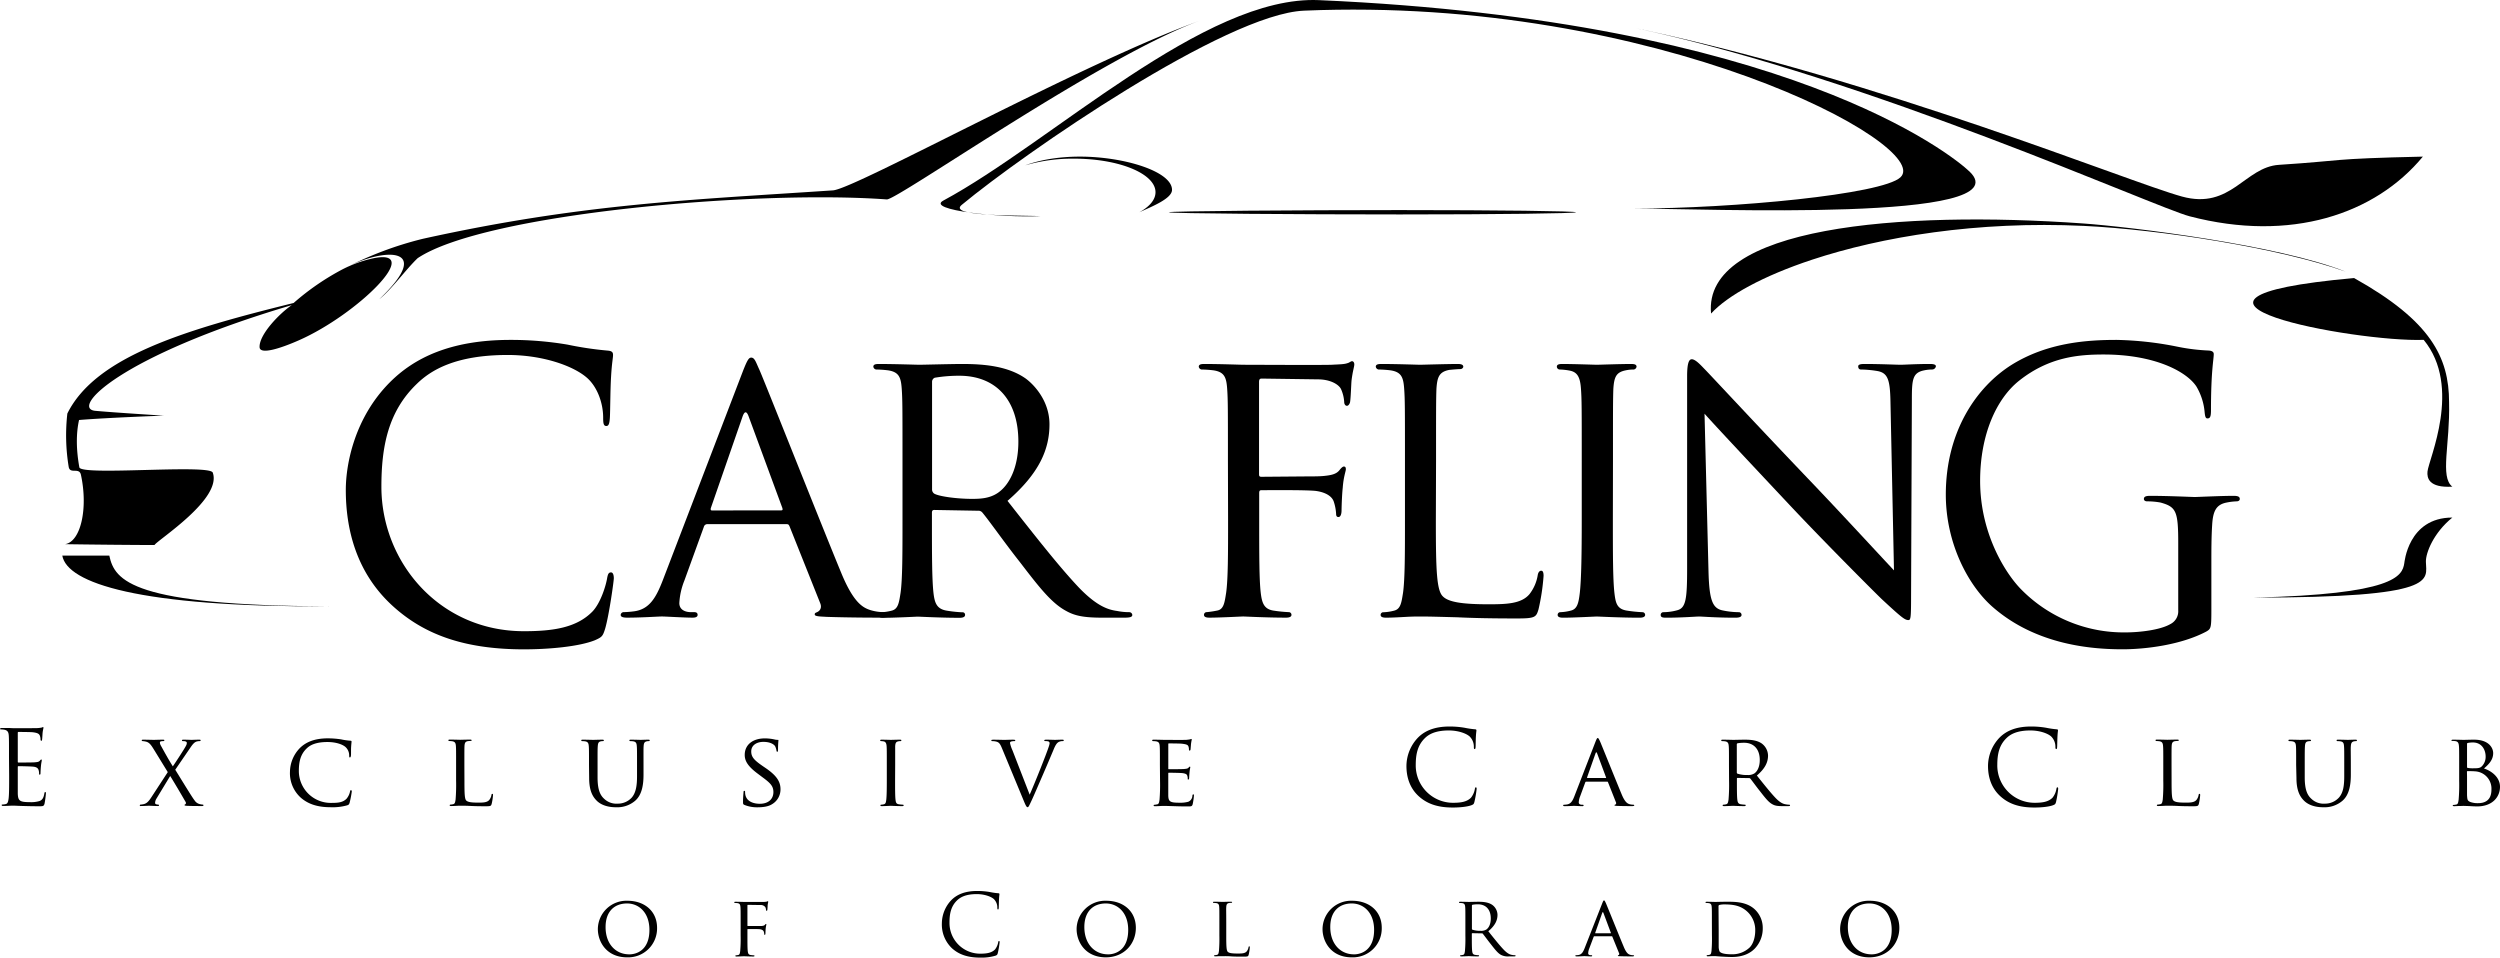 <svg xmlns="http://www.w3.org/2000/svg" viewBox="0 0 1147.4 439.5">
  <title>carfling-bk</title>
  <g id="Layer_2" data-name="Layer 2">
    <g id="Alt_white" data-name="Alt white">
      <g>
        <g>
          <path d="M180.62,278.46c-17.57-15.76-21.91-36.41-21.91-53.61,0-12.13,4.16-33.32,20.28-49.44C189.86,164.54,206.34,156,234.23,156a155.27,155.27,0,0,1,26.26,2.17A156.45,156.45,0,0,0,279,160.92c2,.18,2.36.9,2.36,2,0,1.45-.55,3.62-.91,10.14-.36,6-.36,15.94-.54,18.66s-.55,3.8-1.63,3.8c-1.27,0-1.45-1.27-1.45-3.8,0-7.07-2.9-14.49-7.61-18.48-6.34-5.43-20.28-10.32-36.22-10.32-24.09,0-35.32,7.06-41.65,13.22-13.23,12.68-16.3,28.8-16.3,47.27,0,34.59,26.62,66.29,65.38,66.29,13.58,0,24.26-1.63,31.51-9.06,3.8-4,6.16-11.95,6.7-15.21.36-2,.72-2.72,1.81-2.72.91,0,1.27,1.27,1.27,2.72,0,1.27-2.18,17-4,23.18-1.08,3.44-1.45,3.8-4.71,5.25-7.24,2.9-21,4.17-32.59,4.17C213.22,298,194.93,291.32,180.62,278.46Z"/>
          <g>
            <path d="M341.05,170.13c2-5.07,2.68-6,3.75-6,1.6,0,2.14,2.18,3.75,5.62,2.85,6.52,28,70.09,37.65,93.45,5.71,13.76,10,15.75,13.38,16.84a21.71,21.71,0,0,0,6.25.91c.89,0,2,.36,2,1.26s-1.78,1.27-3.57,1.27c-2.32,0-13.92,0-24.8-.36-3-.18-5.53-.18-5.53-1.09,0-.72.35-.72,1.07-1.08.89-.37,2.49-1.63,1.42-4.17l-14.09-35.31c-.36-.73-.54-.91-1.43-.91H324.63a1.65,1.65,0,0,0-1.6,1.27l-8.93,24.63a32.39,32.39,0,0,0-2.32,10.32c0,3.08,2.68,4.17,5.36,4.17h1.43c1.24,0,1.6.54,1.6,1.26,0,.91-.89,1.27-2.32,1.27-3.75,0-12.31-.54-14.1-.54-1.6,0-9.45.54-15.88.54-2,0-3-.36-3-1.27a1.38,1.38,0,0,1,1.43-1.26,43.73,43.73,0,0,0,4.64-.37c7.13-.9,10.17-6.33,13.2-14.12Zm17.49,64.11c.71,0,.71-.36.53-1.09L343.55,191c-.89-2.36-1.79-2.36-2.68,0l-14.63,42.19c-.18.73,0,1.09.53,1.09Z"/>
            <path d="M414.21,211.6c0-23.9,0-28.25-.35-33.14-.36-5.25-1.25-7.79-6.43-8.51a50,50,0,0,0-5.35-.36,1.53,1.53,0,0,1-1.25-1.27c0-.91.71-1.27,2.5-1.27,7.14,0,17.66.36,18.56.36,1.6,0,14.81-.36,19.63-.36,10,0,21.05.91,29.26,6.7,3.93,2.9,10.89,10.32,10.89,21,0,11.41-4.64,22.46-19.27,35.13,12.84,16.3,23.73,30.25,32.83,39.85,8.39,8.69,13.56,10.14,17.49,10.68a28.09,28.09,0,0,0,5.53.55,1.39,1.39,0,0,1,1.43,1.26c0,.91-.89,1.27-3.75,1.27h-9.81c-8.93,0-12.85-.9-16.78-3.08-6.78-3.62-12.49-11-21.41-22.64-6.61-8.33-13.56-18.29-17-22.45a2.37,2.37,0,0,0-2.14-.91l-20-.36c-.72,0-1.07.36-1.07,1.27V239c0,14.85,0,26.8.71,33.14.54,4.53,1.43,7.43,6.25,8.15a57.18,57.18,0,0,0,7,.73,1.11,1.11,0,0,1,1.24,1.26c0,.73-.71,1.27-2.49,1.27-8.57,0-18.56-.54-19.28-.54-.18,0-10.7.54-15.52.54-1.61,0-2.5-.36-2.5-1.27A1.22,1.22,0,0,1,404.4,281a22.32,22.32,0,0,0,4.82-.73c3-.72,3.39-3.62,4.1-8.15.89-6.34.89-18.47.89-33.32Zm13.57,13a2.25,2.25,0,0,0,1.07,2c2.32,1.27,10.35,2.36,17.31,2.36,3.74,0,8-.18,11.77-2.72,5.36-3.62,9.46-11.77,9.46-23.54,0-19.2-10.35-30.25-27.12-30.25a67.49,67.49,0,0,0-11.24.91,2,2,0,0,0-1.25,1.81Z"/>
            <path d="M563.57,211.6c0-23.9,0-28.25-.35-33.14-.36-5.25-1.25-7.79-6.43-8.51a50,50,0,0,0-5.35-.36,1.53,1.53,0,0,1-1.25-1.27c0-.91.71-1.27,2.5-1.27,7.14,0,16.95.36,17.84.36,3,0,37.12.18,40.69,0,3-.18,5.71-.18,7.14-.72.89-.18,1.61-.91,2.14-.91.71,0,1.07.73,1.07,1.45,0,1.09-.71,2.9-1.25,7.25-.18,1.44-.35,8.33-.71,10.14-.18.72-.72,1.63-1.43,1.63s-1.25-.73-1.25-1.81a16.87,16.87,0,0,0-1.43-5.8c-.89-2-4.64-4.53-10.7-4.53l-25.7-.36c-.89,0-1.25.36-1.25,1.63v42c0,.9,0,1.45,1.07,1.45l21.42-.18c2.67,0,5,0,7.13-.19,3.75-.36,5.89-.9,7.32-2.71.71-.91,1.43-1.63,2-1.63.72,0,.9.54.9,1.27,0,.9-1.08,3.44-1.43,8.51-.36,3.08-.54,9.23-.54,10.32,0,1.45-.35,3.08-1.43,3.08-.89,0-1.07-.72-1.07-1.45a21.53,21.53,0,0,0-1.07-5.61c-.71-2.18-3.21-4.17-8-4.89-3.92-.55-22.48-.37-25.16-.37-.89,0-1.07.37-1.07,1.45v12.32c0,15.21,0,27.35.71,33.32.54,4.53,1.43,7.43,5.71,8.15a63.62,63.62,0,0,0,7.14.73,1.21,1.21,0,0,1,1.25,1.26c0,.73-.71,1.27-2.5,1.27-8.74,0-18.91-.54-19.63-.54-.89,0-10.7.54-15.52.54-1.61,0-2.5-.36-2.5-1.27a1.22,1.22,0,0,1,1.25-1.26,44.54,44.54,0,0,0,4.82-.73c3-.54,3.39-3.62,4.1-8.15.89-6.34.89-18.47.89-33.32Z"/>
            <path d="M659,239.13c0,22.64.36,31.88,3.22,34.59,2.49,2.54,8.56,3.62,20.88,3.62,8.2,0,15.16-.18,18.91-4.7a19.12,19.12,0,0,0,3.75-8.7c.18-1.08.71-2,1.6-2,.72,0,1.08.72,1.08,2.35a98.79,98.79,0,0,1-2.33,15.4c-1.07,3.62-1.6,4.16-10,4.16-11.24,0-20-.18-27.3-.54-7.14-.18-12.49-.36-17.13-.36-.72,0-3.39,0-6.43.18-3.21.18-6.6.36-9.1.36-1.6,0-2.5-.36-2.5-1.27A1.22,1.22,0,0,1,635,281a22.32,22.32,0,0,0,4.82-.73c3-.72,3.39-3.62,4.11-8.15.89-6.34.89-18.47.89-33.32V211.6c0-23.9,0-28.25-.36-33.14-.36-5.25-1.25-7.79-6.42-8.51a50.2,50.2,0,0,0-5.36-.36,1.54,1.54,0,0,1-1.25-1.27c0-.91.72-1.27,2.5-1.27,7.14,0,17,.36,17.85.36.71,0,12.49-.36,17.31-.36,1.6,0,2.5.36,2.5,1.27,0,.54-.72,1.08-1.25,1.08-1.07,0-3.39.19-5.18.37-4.64.9-5.53,3.26-5.89,8.69-.18,4.89-.18,9.24-.18,33.14Z"/>
            <path d="M740.24,238.77c0,14.85,0,27,.71,33.32.54,4.53,1.07,7.43,5.71,8.15a63.62,63.62,0,0,0,7.14.73,1.22,1.22,0,0,1,1.25,1.26c0,.73-.72,1.27-2.5,1.27-8.74,0-18.92-.54-19.63-.54-.89,0-10.71.54-15.52.54-1.61,0-2.5-.36-2.5-1.27a1.21,1.21,0,0,1,1.25-1.26,22.23,22.23,0,0,0,4.81-.73c3-.72,3.57-3.62,4.11-8.15.71-6.34.89-18.47.89-33.32V211.6c0-23.9,0-28.25-.36-33.14-.35-5.25-1.6-7.61-5-8.33a27.91,27.91,0,0,0-4.82-.54,1.35,1.35,0,0,1-1.25-1.27c0-.91.71-1.27,2.5-1.27,5.17,0,15,.36,15.88.36.71,0,10.89-.36,15.7-.36,1.79,0,2.5.36,2.5,1.27a1.53,1.53,0,0,1-1.25,1.27A17.3,17.3,0,0,0,746,170c-4.29.9-5.18,3.08-5.54,8.51-.17,4.89-.17,9.24-.17,33.14Z"/>
            <path d="M784.14,262.49c.35,12.68,1.78,16.48,6.06,17.57a37.22,37.22,0,0,0,7.85.91,1.22,1.22,0,0,1,1.25,1.26c0,.91-1.07,1.27-2.85,1.27-8.92,0-15.17-.54-16.6-.54s-8,.54-15.17.54c-1.6,0-2.49-.18-2.49-1.27a1.22,1.22,0,0,1,1.25-1.26,24.62,24.62,0,0,0,6.42-.91c3.92-1.09,4.46-5.25,4.46-19.2v-88.2c0-6.15.89-7.78,2.14-7.78,1.79,0,4.46,3.08,6.07,4.71,2.5,2.53,25.34,27.16,49.61,52.52,15.52,16.3,32.3,34.59,37.12,39.66l-1.61-77.15c-.18-10-1.07-13.4-5.89-14.31a49.74,49.74,0,0,0-7.67-.72c-1.07,0-1.25-.91-1.25-1.45,0-.91,1.25-1.09,3-1.09,7.14,0,14.64.36,16.42.36s7-.36,13.38-.36c1.61,0,2.86.18,2.86,1.09a1.78,1.78,0,0,1-1.79,1.45A17.56,17.56,0,0,0,883,170c-5.18,1.08-5.53,4.16-5.53,13.4l-.36,90.19c0,10.14-.18,11-1.25,11-1.61,0-3.21-1.27-12-9.42-1.6-1.45-24.27-24.09-40.86-41.65-18.2-19.38-35.87-38.22-40.69-43.65Z"/>
          </g>
          <path d="M999.72,249.3c0-14.67-.91-16.66-8.15-18.66a34.11,34.11,0,0,0-6.16-.54c-.72,0-1.45-.36-1.45-1.09,0-1.08.91-1.44,2.9-1.44,8.15,0,19.56.54,20.46.54s12.32-.54,17.75-.54c2,0,2.9.36,2.9,1.44,0,.73-.72,1.09-1.45,1.09a27.15,27.15,0,0,0-4.53.54c-4.89.91-6.34,4-6.7,10.33-.36,5.79-.36,11.23-.36,18.83v20.29c0,8.15-.18,8.51-2.35,9.78C1001,296,984.69,298,974.18,298c-13.76,0-39.48-1.82-59.58-19.38-11.05-9.6-21.55-29-21.55-51.62,0-29,14.12-49.44,30.24-59.58C939.59,157.3,957.52,156,971.46,156a154.49,154.49,0,0,1,27.71,3.08,90.92,90.92,0,0,0,14.67,1.81c1.81.18,2.18.9,2.18,1.63,0,2.53-1.27,7.6-1.27,25.72,0,2.89-.36,3.8-1.63,3.8-.91,0-1.09-1.09-1.27-2.72a27.78,27.78,0,0,0-3.8-11.95c-4.53-6.88-19.2-14.67-42.56-14.67-11.41,0-25,1.09-38.76,12-10.5,8.33-17.93,24.81-17.93,46,0,25.54,12.86,44,19.2,50.17a66,66,0,0,0,47.45,19.38c6.52,0,15.94-1.09,20.65-3.81a6.57,6.57,0,0,0,3.62-6.33Z"/>
        </g>
        <g>
          <path d="M750,95.72c31.79,0,178.52,6.44,153.92-17C896.06,71.22,820.17,9.49,605.3.06c-52.43-2.3-122.57,65.17-172.36,92-8.1,4.36,26,8,44.83,7.11-17.21-.33-42.29-.25-36.39-5.13C470.26,70.12,562.61,6.4,598.51,4.89c161.78-6.83,289.3,62,273.71,76.5C863.79,89.26,795.27,95.69,750,95.72Z"/>
          <path d="M536.38,97.42c0,.58,61.37,1,106.06,1s80.91-.46,80.91-1-36.23-1-80.91-1S536.38,96.85,536.38,97.42Z"/>
          <path d="M956.1,102.56c-84.23-6-174.62,1.49-170.79,41.35,7.52-8.24,23.85-17.27,46.4-24.73,31.68-10.47,75.65-17.83,124.71-15.5,34.61,1.65,89.59,10.08,120.14,21C1046,112.46,977.46,104.08,956.1,102.56Z"/>
          <path d="M1112,71.88c-44.11,1-35.29,1.79-66,3.77-15.8,1-22,20.73-44.54,14.56-25.42-7-137.48-53.35-250.86-77.3,107.85,23,238.24,82.16,254.38,86.37C1051.31,111.38,1090.13,98.35,1112,71.88Z"/>
          <path d="M522.91,97.42c6-2.71,15-6.32,15-10.28,0-8.42-21.87-15.26-42.3-15.26-9.67,0-18.47,1.54-25.07,4A77.47,77.47,0,0,1,493,72.82c20.62,0,37.33,6.89,37.33,15.39C530.34,91.67,527.58,94.86,522.91,97.42Z"/>
          <path d="M134.76,139.06c-50,12.35-90.87,24.59-103.85,50.73a88.94,88.94,0,0,0,.61,24.42c.57,3.59,4.84.11,5.62,3.69,3.32,15.31,0,30.61-7.23,31.85,7.69.16,36.25.44,41,.38C72.52,247.67,102,229,97.65,216.91c-1.46-4-60.5,1.59-61.23-2.43-1.42-7.87-1.57-15.25-.14-21.72,13.79-1.11,38.87-2,38.87-2s-21.5-1.32-31.33-2.2c-11.68-1,10.49-24.93,90.12-48.53-5.74,3.86-15.23,13.73-14.79,19.47.44,3.3,9.47.45,18-3.31,27-11.88,58.21-42.84,33.75-37.55a58.35,58.35,0,0,0-13.76,5h0A115.75,115.75,0,0,0,134.76,139.06Z"/>
          <path d="M157.17,123.69l1.25-.68c-.43.23-.86.46-1.26.69Z"/>
          <path d="M50.17,255H28.59c2.21,12.58,34.91,23.7,122.57,23.3C60.85,277.91,52.62,266.65,50.17,255Z"/>
          <path d="M382.31,87.37c-65,4.38-114.7,6-188.21,22.22A161,161,0,0,0,158.42,123c17.58-9.37,41.44-10.26,15.65,14.34,5.71-4.55,12.07-13.55,17.62-18.85C222.29,98,347.31,87.12,407,91.53c4.77.35,99-66,144.13-82.21C497,28.74,392.5,86.68,382.31,87.37Z"/>
          <path d="M1080.43,127.61c-107.08,9.58.78,29.53,31.94,28.37,17.79,21.6,2.25,54.88,1.75,60.46-.26,2.84.49,7.55,11.41,6.92-5.79-4.46-1-19.42-1.5-38.75C1124,164,1115.67,147.3,1080.43,127.61Z"/>
          <path d="M1103.47,258.49c-.88,5.95-4.6,14.33-69.37,15.79,86,0,79.41-8.07,79.29-16.45-.11-4,3.44-13.23,12.14-20.29C1105.12,237.54,1103.53,258.49,1103.47,258.49Z"/>
        </g>
      </g>
      <g>
        <path d="M4.13,347.87c0-7.4,0-8.72-.1-10.24s-.47-2.37-2-2.71a9.28,9.28,0,0,0-1.61-.14c-.19,0-.38-.09-.38-.28s.24-.38.76-.38c1.09,0,2.37,0,3.41,0l2,.1c.33,0,9.77,0,10.86-.05a12.32,12.32,0,0,0,2-.24c.24,0,.43-.23.67-.23s.19.19.19.42-.24.91-.38,2.23c-.05.48-.14,2.57-.24,3.14-.05.23-.14.52-.33.52s-.38-.24-.38-.62a5.07,5.07,0,0,0-.29-1.71c-.33-.76-.8-1.33-3.36-1.61-.81-.1-6-.14-6.5-.14-.19,0-.29.14-.29.47v13.09c0,.34.05.48.29.48.61,0,6.45,0,7.54-.1s1.8-.19,2.23-.66.52-.62.71-.62.24.1.24.38-.24,1.09-.38,2.66c-.1.95-.19,2.7-.19,3s0,.9-.33.9-.34-.19-.34-.43a4.89,4.89,0,0,0-.19-1.57c-.18-.66-.61-1.47-2.46-1.66-1.28-.14-6-.23-6.79-.23a.3.3,0,0,0-.33.33v4.17c0,1.62,0,7.12,0,8.12.14,3.27.86,3.89,5.51,3.89a13.38,13.38,0,0,0,4.55-.53c1.23-.52,1.8-1.47,2.13-3.41.1-.52.19-.71.43-.71s.29.38.29.71a45.85,45.85,0,0,1-.62,4.6c-.33,1.23-.71,1.23-2.56,1.23-3.56,0-6.17-.09-8-.14s-3-.14-3.7-.14c-.1,0-.9,0-1.9.05s-2,.09-2.75.09c-.52,0-.76-.09-.76-.38s.1-.28.38-.28a7.57,7.57,0,0,0,1.42-.19c1-.19,1.19-1.24,1.38-2.61.24-2,.24-5.74.24-10.3Z"/>
        <path d="M77,354.37l-6.64-10.81c-1-1.57-1.76-2.71-3.18-3.13a8.71,8.71,0,0,0-1.76-.29.41.41,0,0,1-.38-.38c0-.19.19-.28.72-.28,1.18,0,4.55.09,4.88.09s2.66-.09,4.08-.09c.57,0,.71.09.71.28a.37.37,0,0,1-.38.38,4.63,4.63,0,0,0-1.14.1.57.57,0,0,0-.52.61,3.09,3.09,0,0,0,.43,1.33c1.76,3.18,3.32,6.07,5.5,9.54,1.24-1.76,5.65-8.54,6-9.4a2.57,2.57,0,0,0,.42-1.42c0-.28-.28-.52-.71-.66a5.14,5.14,0,0,0-1.14-.1.38.38,0,0,1-.38-.38c0-.19.19-.28.72-.28,1.56,0,3.32.09,3.7.09s2.08-.09,3.51-.09c.47,0,.66.09.66.28a.42.42,0,0,1-.43.38,5.73,5.73,0,0,0-1.42.19c-1.18.38-1.94,1.42-3.13,3.18l-6.69,9.77c.81,1.24,7.92,13,8.83,14a3.91,3.91,0,0,0,2.37,1.76,8.07,8.07,0,0,0,1.42.24.3.3,0,0,1,.33.33c0,.19-.19.33-.57.33-2.56,0-4.55,0-6.83-.09-1.09-.05-1.28-.15-1.28-.34a.37.37,0,0,1,.24-.33c.24-.05.61-.47.24-1.14-2.28-3.93-4.56-7.82-7.07-11.9l-6.41,10.57a3.94,3.94,0,0,0-.52,1.81c0,.38.29.57.67.66a4.31,4.31,0,0,0,.75.1.37.37,0,0,1,.38.38c0,.19-.23.28-.52.28-1,0-3.75-.14-4.13-.14s-2.42.14-3.79.14c-.33,0-.38-.14-.38-.28s.09-.38.33-.38a8.72,8.72,0,0,0,1.57-.24c1.23-.33,2.08-1.09,3.41-3.13Z"/>
        <path d="M138.15,366.19a15.13,15.13,0,0,1-5.07-12,15.9,15.9,0,0,1,4.69-11c2.52-2.42,6.31-4.32,12.72-4.32a41.18,41.18,0,0,1,6.07.47,29.32,29.32,0,0,0,4.27.62c.43,0,.52.19.52.43s-.09.8-.19,2.27,0,3.56-.09,4.13-.24.85-.48.85-.33-.28-.33-.85a5.22,5.22,0,0,0-1.76-4c-1.47-1.24-4.5-2.23-8.2-2.23-5.36,0-7.93,1.42-9.4,2.8-3.08,2.84-3.74,6.45-3.74,10.53a14.65,14.65,0,0,0,15,14.61c3.14,0,5.22-.24,6.88-1.9a7.63,7.63,0,0,0,1.62-3.37c.09-.42.14-.56.42-.56s.38.28.38.56a43.44,43.44,0,0,1-1,5.18c-.24.75-.34.9-1.05,1.18a24.47,24.47,0,0,1-7.54.9C145.65,370.5,141.43,369,138.15,366.19Z"/>
        <path d="M213.16,358.36c0,5.93.09,8.35.85,9.06s2.28.95,5.55.95c2.19,0,4-.05,5-1.24a4.91,4.91,0,0,0,1-2.27c0-.29.19-.52.43-.52s.28.19.28.61a24.72,24.72,0,0,1-.62,4c-.28.94-.42,1.09-2.65,1.09-3,0-5.32-.05-7.26-.15s-3.32-.09-4.56-.09c-.19,0-.9,0-1.7.05s-1.76.09-2.42.09c-.43,0-.67-.09-.67-.33a.32.32,0,0,1,.33-.33,6.38,6.38,0,0,0,1.29-.19c.8-.19.9-.95,1.09-2.14a84.92,84.92,0,0,0,.23-8.73v-7.11c0-6.26,0-7.4-.09-8.68s-.33-2-1.71-2.23a12.65,12.65,0,0,0-1.42-.1.4.4,0,0,1-.33-.33c0-.24.19-.33.66-.33,1.9,0,4.51.09,4.74.09s3.32-.09,4.61-.09c.42,0,.66.09.66.33s-.19.28-.33.28c-.29,0-.9.05-1.38.1-1.23.24-1.47.85-1.56,2.28-.05,1.28-.05,2.42-.05,8.68Z"/>
        <path d="M270.33,351.15c0-6.26,0-7.4-.1-8.68s-.33-2-1.71-2.23a12.65,12.65,0,0,0-1.42-.1.4.4,0,0,1-.33-.33c0-.24.19-.33.66-.33,1.9,0,4.42.09,4.8.09s3-.09,4.22-.09c.47,0,.71.09.71.33a.41.41,0,0,1-.38.33,4.57,4.57,0,0,0-1,.1c-1.1.19-1.33.9-1.43,2.23s-.09,2.42-.09,8.68v5.64c0,5.84,1.28,8.26,3.08,9.87a8.13,8.13,0,0,0,6.22,2.18A8.6,8.6,0,0,0,290,366c1.94-2.33,2.37-5.65,2.37-9.78v-5.07c0-6.26,0-7.4-.1-8.68s-.28-2-1.66-2.23a12.65,12.65,0,0,0-1.42-.1.35.35,0,0,1-.33-.33c0-.24.19-.33.66-.33,1.85,0,4.27.09,4.51.09s2.28-.09,3.51-.09c.47,0,.66.09.66.33a.35.35,0,0,1-.33.33,4.62,4.62,0,0,0-1,.1c-1.14.23-1.38.9-1.47,2.23s-.05,2.42-.05,8.68v4.31c0,4.37-.57,9.26-3.89,12.1a12.63,12.63,0,0,1-8.73,2.94c-1.37,0-5.74-.09-8.68-2.84-2-1.9-3.65-4.7-3.65-10.58Z"/>
        <path d="M341.63,369.41c-.57-.28-.61-.42-.61-1.52,0-2,.19-3.6.23-4.27,0-.42.1-.66.34-.66s.38.14.38.47a6.07,6.07,0,0,0,.14,1.47c.66,3,3.79,4,6.59,4,4.13,0,6.26-2.32,6.26-5.36,0-2.89-1.56-4.27-5.26-7l-1.9-1.43c-4.51-3.36-6-5.83-6-8.63,0-4.74,3.75-7.59,9.25-7.59a20.71,20.71,0,0,1,4.32.47,5.17,5.17,0,0,0,1.47.2c.33,0,.43,0,.43.28s-.19,1.52-.19,4.27c0,.62-.05.9-.33.9s-.33-.19-.38-.52a7.31,7.31,0,0,0-.62-2c-.28-.48-1.66-2-5.41-2-3,0-5.55,1.52-5.55,4.37,0,2.56,1.28,4,5.41,6.83l1.19.81c5.07,3.46,6.83,6.26,6.83,9.72a7.87,7.87,0,0,1-3.89,6.88c-1.76,1.14-4.37,1.42-6.64,1.42A15.3,15.3,0,0,1,341.63,369.41Z"/>
        <path d="M410.81,358.26c0,3.89,0,7.07.19,8.73.14,1.19.28,1.95,1.51,2.14a18.34,18.34,0,0,0,1.9.19.32.32,0,0,1,.33.33c0,.19-.19.33-.66.33-2.33,0-5-.14-5.22-.14s-2.85.14-4.13.14c-.42,0-.66-.09-.66-.33a.32.32,0,0,1,.33-.33,6.29,6.29,0,0,0,1.28-.19c.81-.19.95-.95,1.09-2.14.19-1.66.24-4.84.24-8.73v-7.11c0-6.26,0-7.4-.09-8.68s-.43-2-1.33-2.19a8.05,8.05,0,0,0-1.28-.14.36.36,0,0,1-.34-.33c0-.24.19-.33.67-.33,1.37,0,4,.09,4.22.09s2.89-.09,4.18-.09c.47,0,.66.09.66.33a.4.4,0,0,1-.33.33,4.47,4.47,0,0,0-1.05.1c-1.13.23-1.37.8-1.47,2.23,0,1.28,0,2.42,0,8.68Z"/>
        <path d="M472.58,364.72c2.41-5.41,7.87-19.17,8.77-22.06a7,7,0,0,0,.38-1.52.86.86,0,0,0-.57-.86,4.9,4.9,0,0,0-1.42-.14c-.24,0-.48-.14-.48-.33s.29-.33.95-.33c1.66,0,3.56.09,4.08.09.24,0,2-.09,3.28-.09.42,0,.66.09.66.28s-.14.38-.47.38a3.85,3.85,0,0,0-2,.48c-.57.38-1.23.94-2.32,3.7-.48,1.13-2.52,6-4.65,10.91-2.56,5.88-4.41,10.24-5.36,12.24-1.14,2.42-1.38,3-1.8,3s-.76-.52-1.57-2.46l-10.25-24.72c-.94-2.28-1.51-2.7-2.89-3a8.18,8.18,0,0,0-1.61-.14.36.36,0,0,1-.33-.38c0-.23.42-.28,1.09-.28,2,0,4.36.09,4.88.09s2.28-.09,3.89-.09c.76,0,1.14.09,1.14.28a.39.39,0,0,1-.43.38,5.16,5.16,0,0,0-1.51.19.67.67,0,0,0-.48.71,16.58,16.58,0,0,0,1.14,3.37Z"/>
        <path d="M532.35,351.15c0-6.26,0-7.4-.09-8.68s-.33-2-1.71-2.23a12.65,12.65,0,0,0-1.42-.1.4.4,0,0,1-.33-.33c0-.24.19-.33.66-.33,1.9,0,4.6.09,4.84.09s9,.05,10,0a16.86,16.86,0,0,0,1.9-.24,3.13,3.13,0,0,1,.57-.18c.14,0,.19.18.19.38a18.36,18.36,0,0,0-.33,1.89c-.05.38-.15,2.18-.24,2.66-.05.19-.19.43-.38.43s-.33-.19-.33-.53a4.41,4.41,0,0,0-.24-1.42c-.29-.66-.71-.95-3-1.23-.71-.1-5.55-.14-6-.14-.19,0-.24.14-.24.42v11c0,.29,0,.43.24.43.52,0,6,0,7-.1s1.61-.14,2-.57c.28-.28.47-.52.62-.52s.23.1.23.33-.23.9-.33,2.23c-.09.81-.19,2.33-.19,2.61s-.09.76-.38.76-.28-.14-.28-.38a3.6,3.6,0,0,0-.19-1.33c-.14-.57-.52-1-2.14-1.23-1.14-.14-5.59-.19-6.31-.19-.23,0-.28.14-.28.29v3.36c0,1.38,0,6.08,0,6.88.09,2.71.85,3.23,5,3.23a13.77,13.77,0,0,0,4.17-.43,3.05,3.05,0,0,0,1.9-2.8c.1-.47.19-.61.43-.61s.28.33.28.61a32.58,32.58,0,0,1-.57,3.89c-.28,1.05-.71,1.05-2.32,1.05-3.13,0-5.55-.1-7.26-.15s-2.84-.09-3.46-.09c-.1,0-.9,0-1.8.05s-1.76.09-2.42.09c-.43,0-.67-.09-.67-.33a.32.32,0,0,1,.33-.33c.38,0,.91-.15,1.29-.19.8-.14.9-.95,1.09-2.14a84.92,84.92,0,0,0,.23-8.73Z"/>
        <path d="M651.24,365.52c-4.6-4.13-5.74-9.53-5.74-14a19,19,0,0,1,5.32-13c2.84-2.85,7.16-5.08,14.47-5.08a40.47,40.47,0,0,1,6.88.57,40.62,40.62,0,0,0,4.83.71c.53,0,.62.24.62.53s-.14.94-.24,2.65-.09,4.18-.14,4.89-.14,1-.43,1-.37-.33-.37-1a6.55,6.55,0,0,0-2-4.84c-1.66-1.42-5.31-2.7-9.49-2.7-6.3,0-9.25,1.85-10.91,3.46-3.46,3.32-4.27,7.54-4.27,12.38a17.13,17.13,0,0,0,17.13,17.36c3.56,0,6.36-.42,8.25-2.37a9,9,0,0,0,1.76-4c.09-.53.19-.72.47-.72s.34.34.34.72a48.37,48.37,0,0,1-1.05,6.07c-.28.9-.38,1-1.23,1.37-1.9.76-5.5,1.1-8.54,1.1C659.78,370.65,655,368.89,651.24,365.52Z"/>
        <path d="M732.32,340.28c.53-1.32.72-1.56,1-1.56s.57.57,1,1.47c.76,1.71,7.44,18.36,10,24.48,1.51,3.6,2.65,4.12,3.55,4.41a5.85,5.85,0,0,0,1.66.24c.24,0,.53.09.53.33s-.48.33-1,.33-3.7,0-6.6-.09c-.8-.05-1.47-.05-1.47-.29s.1-.19.29-.28a.77.77,0,0,0,.38-1.09L738,359c-.1-.2-.14-.24-.38-.24H728a.44.44,0,0,0-.43.33l-2.37,6.45a8.35,8.35,0,0,0-.62,2.71c0,.8.72,1.09,1.43,1.09h.38c.33,0,.42.14.42.33s-.23.33-.61.33c-1,0-3.28-.14-3.75-.14s-2.51.14-4.22.14c-.53,0-.81-.09-.81-.33a.37.37,0,0,1,.38-.33,11.08,11.08,0,0,0,1.23-.1c1.9-.23,2.71-1.66,3.51-3.7Zm4.65,16.8c.19,0,.19-.1.14-.29L733,345.74c-.24-.62-.48-.62-.71,0l-3.89,11.05c0,.19,0,.29.14.29Z"/>
        <path d="M793.53,351.15c0-6.26,0-7.4-.1-8.68s-.33-2-1.71-2.23a12.65,12.65,0,0,0-1.42-.1.4.4,0,0,1-.33-.33c0-.24.19-.33.66-.33,1.9,0,4.7.09,4.93.09.43,0,3.94-.09,5.22-.09,2.66,0,5.6.23,7.78,1.75a7.07,7.07,0,0,1,2.9,5.51c0,3-1.24,5.88-5.13,9.2,3.42,4.27,6.31,7.92,8.73,10.44,2.23,2.27,3.61,2.65,4.65,2.79a7.35,7.35,0,0,0,1.47.15.37.37,0,0,1,.38.33c0,.24-.24.33-1,.33H818c-2.38,0-3.42-.24-4.46-.81-1.81-.94-3.32-2.89-5.69-5.93-1.76-2.18-3.61-4.79-4.51-5.88a.65.65,0,0,0-.57-.24l-5.31-.09c-.19,0-.29.09-.29.33v.95c0,3.89,0,7,.19,8.68.14,1.19.38,1.95,1.66,2.14a16.35,16.35,0,0,0,1.85.19.29.29,0,0,1,.33.33c0,.19-.19.33-.66.33-2.28,0-4.94-.14-5.12-.14s-2.85.14-4.13.14c-.43,0-.67-.09-.67-.33a.33.33,0,0,1,.34-.33,6.29,6.29,0,0,0,1.28-.19c.8-.19.9-.95,1.09-2.14a81.4,81.4,0,0,0,.24-8.73Zm3.6,3.41a.59.59,0,0,0,.29.52,13.87,13.87,0,0,0,4.6.62,5.47,5.47,0,0,0,3.13-.71c1.42-.95,2.51-3.08,2.51-6.17,0-5-2.75-7.92-7.21-7.92a17.64,17.64,0,0,0-3,.24.5.5,0,0,0-.33.47Z"/>
        <path d="M918.16,365.52c-4.6-4.13-5.74-9.53-5.74-14a18.94,18.94,0,0,1,5.31-13c2.85-2.85,7.16-5.08,14.47-5.08a40.39,40.39,0,0,1,6.88.57,40.47,40.47,0,0,0,4.84.71c.52,0,.61.24.61.53s-.14.94-.23,2.65-.1,4.18-.15,4.89-.14,1-.42,1-.38-.33-.38-1a6.58,6.58,0,0,0-2-4.84c-1.67-1.42-5.32-2.7-9.49-2.7-6.31,0-9.25,1.85-10.91,3.46-3.47,3.32-4.27,7.54-4.27,12.38a17.13,17.13,0,0,0,17.12,17.36c3.56,0,6.36-.42,8.26-2.37a9,9,0,0,0,1.75-4c.1-.53.19-.72.48-.72s.33.34.33.72a49.85,49.85,0,0,1-1,6.07c-.29.9-.38,1-1.24,1.37-1.9.76-5.5,1.1-8.54,1.1C926.7,370.65,921.91,368.89,918.16,365.52Z"/>
        <path d="M996.67,358.36c0,5.93.1,8.35.86,9.06s2.28.95,5.55.95c2.18,0,4-.05,5-1.24a4.9,4.9,0,0,0,1-2.27c0-.29.19-.52.43-.52s.28.19.28.61a25.62,25.62,0,0,1-.61,4c-.29.94-.43,1.09-2.66,1.09-3,0-5.31-.05-7.26-.15s-3.32-.09-4.55-.09c-.19,0-.9,0-1.71.05s-1.75.09-2.42.09c-.42,0-.66-.09-.66-.33a.32.32,0,0,1,.33-.33,6.29,6.29,0,0,0,1.28-.19c.81-.19.9-.95,1.09-2.14a81.4,81.4,0,0,0,.24-8.73v-7.11c0-6.26,0-7.4-.1-8.68s-.33-2-1.7-2.23a13,13,0,0,0-1.43-.1.4.4,0,0,1-.33-.33c0-.24.19-.33.66-.33,1.9,0,4.51.09,4.75.09s3.32-.09,4.6-.09c.43,0,.66.09.66.33a.34.34,0,0,1-.33.28c-.28,0-.9.05-1.37.1-1.24.24-1.47.85-1.57,2.28-.05,1.28-.05,2.42-.05,8.68Z"/>
        <path d="M1053.84,351.15c0-6.26,0-7.4-.09-8.68s-.33-2-1.71-2.23a12.65,12.65,0,0,0-1.42-.1.4.4,0,0,1-.33-.33c0-.24.19-.33.66-.33,1.9,0,4.41.09,4.79.09s3-.09,4.22-.09c.48,0,.72.09.72.33a.41.41,0,0,1-.38.33,4.65,4.65,0,0,0-1,.1c-1.09.19-1.33.9-1.42,2.23s-.1,2.42-.1,8.68v5.64c0,5.84,1.29,8.26,3.09,9.87a8.12,8.12,0,0,0,6.21,2.18,8.58,8.58,0,0,0,6.45-2.84c2-2.33,2.38-5.65,2.38-9.78v-5.07c0-6.26,0-7.4-.1-8.68s-.28-2-1.66-2.23a12.65,12.65,0,0,0-1.42-.1.35.35,0,0,1-.33-.33c0-.24.18-.33.66-.33,1.85,0,4.27.09,4.51.09s2.27-.09,3.51-.09c.47,0,.66.09.66.33a.35.35,0,0,1-.33.33,4.69,4.69,0,0,0-1,.1c-1.13.23-1.37.9-1.47,2.23s0,2.42,0,8.68v4.31c0,4.37-.57,9.26-3.89,12.1a12.63,12.63,0,0,1-8.73,2.94c-1.38,0-5.74-.09-8.68-2.84-2-1.9-3.66-4.7-3.66-10.58Z"/>
        <path d="M1128.66,351.15c0-6.26,0-7.4-.1-8.68s-.33-2.14-1.7-2.33a12.9,12.9,0,0,0-1.43-.09c-.14,0-.33-.1-.33-.24s.19-.33.67-.33c1.89,0,4.6.09,4.83.09,1,0,3-.09,4.89-.09,7,0,8.78,4,8.78,6.16,0,3.18-2.09,5.18-4.22,7.07,3.17,1,7.35,3.85,7.35,8.4s-3.37,9-10.49,9c-.75,0-2.27-.05-3.6-.15l-2.71-.09c-.09,0-.85.05-1.7.05s-1.85.09-2.52.09c-.42,0-.66-.09-.66-.33s.09-.24.33-.24a11.29,11.29,0,0,0,1.28-.19c.81-.14.9-1,1.09-2.23a81.4,81.4,0,0,0,.24-8.73Zm3.61.85c0,.29.09.38.28.43a12.73,12.73,0,0,0,2.56.19c2.33,0,3.23-.1,4.08-1.05a6.18,6.18,0,0,0,1.62-4.31c0-3.09-1.71-6.5-5.89-6.5a12.4,12.4,0,0,0-2.13.19c-.38.09-.52.19-.52.42Zm0,4.46c0,3.13,0,8,0,8.59.15,1.94.15,2.42,1.43,3a9.76,9.76,0,0,0,3.65.57c2.75,0,6.12-1,6.12-6.21a7.94,7.94,0,0,0-7.73-8.4c-.53-.09-2.61-.09-3.28-.09-.14,0-.23.09-.23.28Z"/>
      </g>
      <g>
        <path d="M288,413.41c7.72,0,13.57,4.71,13.57,12.44a13.28,13.28,0,0,1-13.76,13.53c-9.4,0-13.42-7.06-13.42-13A13.12,13.12,0,0,1,288,413.41Zm.78,24.61c3.08,0,9.28-1.64,9.28-11.24,0-7.95-4.83-12.13-10.25-12.13-5.74,0-9.87,3.59-9.87,10.81C277.91,433.18,282.55,438,288.75,438Z"/>
        <path d="M339.92,423.47c0-5.15,0-6.09-.08-7.14s-.27-1.68-1.4-1.83a10.93,10.93,0,0,0-1.17-.08.34.34,0,0,1-.28-.27c0-.2.16-.28.55-.28,1.56,0,3.7.08,3.9.08.66,0,8.11,0,8.89,0a7.66,7.66,0,0,0,1.56-.15c.2,0,.35-.2.47-.2s.23.16.23.31-.15.63-.27,1.56c0,.31-.08,1.8-.15,2.19,0,.15-.16.35-.32.35s-.27-.16-.27-.39a3.71,3.71,0,0,0-.31-1.25,2.59,2.59,0,0,0-2.34-1l-5.62-.08c-.19,0-.27.08-.27.35v9.05c0,.19,0,.31.23.31l4.68,0c.59,0,1.09,0,1.56,0,.82-.08,1.29-.19,1.6-.59.16-.19.31-.35.43-.35s.2.12.2.28a13.12,13.12,0,0,0-.32,1.83c-.07.66-.11,2-.11,2.22s-.08.67-.31.67-.24-.16-.24-.32a5,5,0,0,0-.23-1.2c-.16-.47-.7-.9-1.76-1.06-.86-.11-4.91-.08-5.5-.08-.19,0-.23.08-.23.32v2.65c0,3.27,0,5.89.15,7.17.12,1,.32,1.6,1.25,1.76a13.73,13.73,0,0,0,1.56.16.26.26,0,0,1,.28.27c0,.15-.16.27-.55.27-1.91,0-4.13-.12-4.29-.12s-2.34.12-3.39.12c-.35,0-.55-.08-.55-.27a.26.26,0,0,1,.27-.27,9.69,9.69,0,0,0,1.06-.16c.66-.12.74-.78.89-1.76a65.8,65.8,0,0,0,.2-7.17Z"/>
        <path d="M437,435.29a15,15,0,0,1-4.72-11.55,15.61,15.61,0,0,1,4.37-10.65c2.34-2.34,5.89-4.17,11.89-4.17a33.59,33.59,0,0,1,5.66.47,32.69,32.69,0,0,0,4,.58c.43,0,.5.2.5.43s-.11.78-.19,2.19-.08,3.43-.12,4-.12.82-.35.82-.31-.27-.31-.82a5.39,5.39,0,0,0-1.64-4c-1.37-1.17-4.37-2.23-7.8-2.23-5.19,0-7.61,1.52-9,2.85-2.85,2.73-3.51,6.2-3.51,10.18A14.08,14.08,0,0,0,449.9,437.7c2.92,0,5.22-.35,6.79-1.95a7.5,7.5,0,0,0,1.44-3.27c.08-.43.15-.59.39-.59s.27.28.27.59a40.74,40.74,0,0,1-.86,5c-.23.74-.31.82-1,1.13a22.69,22.69,0,0,1-7,.9C444.05,439.5,440.11,438.05,437,435.29Z"/>
        <path d="M507.74,413.41c7.72,0,13.57,4.71,13.57,12.44,0,7.41-5.5,13.53-13.77,13.53-9.4,0-13.42-7.06-13.42-13A13.13,13.13,0,0,1,507.74,413.41Zm.78,24.61c3.08,0,9.28-1.64,9.28-11.24,0-7.95-4.84-12.13-10.26-12.13-5.73,0-9.87,3.59-9.87,10.81C497.67,433.18,502.31,438,508.52,438Z"/>
        <path d="M562.8,429.4c0,4.87.08,6.86.71,7.45s1.87.78,4.56.78c1.79,0,3.31,0,4.13-1a4,4,0,0,0,.82-1.87c0-.23.16-.43.35-.43s.24.16.24.51a21.25,21.25,0,0,1-.51,3.31c-.23.78-.35.9-2.18.9-2.46,0-4.37,0-6-.12s-2.73-.08-3.74-.08c-.16,0-.75,0-1.41,0s-1.44.08-2,.08c-.35,0-.54-.08-.54-.27a.26.26,0,0,1,.27-.27,4.77,4.77,0,0,0,1.05-.16c.66-.16.74-.78.9-1.76a69.25,69.25,0,0,0,.19-7.17v-5.85c0-5.15,0-6.09-.07-7.14s-.28-1.68-1.41-1.83a10.75,10.75,0,0,0-1.17-.08.33.33,0,0,1-.27-.27c0-.2.15-.28.54-.28,1.56,0,3.71.08,3.91.08s2.73-.08,3.78-.08c.35,0,.54.08.54.28a.29.29,0,0,1-.27.23c-.23,0-.74,0-1.13.08-1,.19-1.21.7-1.29,1.87s0,2,0,7.14Z"/>
        <path d="M620.6,413.41c7.72,0,13.57,4.71,13.57,12.44a13.27,13.27,0,0,1-13.76,13.53c-9.4,0-13.42-7.06-13.42-13A13.12,13.12,0,0,1,620.6,413.41Zm.78,24.61c3.08,0,9.28-1.64,9.28-11.24,0-7.95-4.83-12.13-10.25-12.13-5.74,0-9.87,3.59-9.87,10.81C610.54,433.18,615.18,438,621.38,438Z"/>
        <path d="M672.55,423.47c0-5.15,0-6.09-.08-7.14s-.27-1.68-1.4-1.83a10.93,10.93,0,0,0-1.17-.08.34.34,0,0,1-.28-.27c0-.2.16-.28.55-.28,1.56,0,3.86.08,4.06.08s3.23-.08,4.29-.08c2.18,0,4.6.2,6.39,1.45a5.8,5.8,0,0,1,2.38,4.52c0,2.46-1,4.84-4.21,7.57,2.81,3.51,5.19,6.51,7.18,8.58,1.83,1.87,3,2.18,3.82,2.3a6.12,6.12,0,0,0,1.21.12.3.3,0,0,1,.31.27c0,.19-.2.27-.82.27h-2.14a6.92,6.92,0,0,1-3.67-.66c-1.48-.78-2.73-2.38-4.68-4.88-1.44-1.79-3-3.94-3.71-4.83a.5.5,0,0,0-.46-.2l-4.37-.08c-.16,0-.24.08-.24.28v.78c0,3.2,0,5.77.16,7.13.12,1,.31,1.6,1.36,1.76a12.27,12.27,0,0,0,1.53.16.24.24,0,0,1,.27.27c0,.15-.16.27-.55.27-1.87,0-4-.12-4.21-.12s-2.34.12-3.39.12c-.35,0-.55-.08-.55-.27a.26.26,0,0,1,.27-.27,4.77,4.77,0,0,0,1.06-.16c.66-.16.74-.78.89-1.76a65.8,65.8,0,0,0,.2-7.17Zm3,2.81a.47.47,0,0,0,.24.42,11.37,11.37,0,0,0,3.78.51,4.47,4.47,0,0,0,2.57-.58c1.17-.78,2.07-2.54,2.07-5.07,0-4.14-2.26-6.52-5.93-6.52a14.53,14.53,0,0,0-2.45.2.42.42,0,0,0-.28.39Z"/>
        <path d="M735.38,414.54c.43-1.09.58-1.29.82-1.29s.47.47.82,1.21c.62,1.4,6.12,15.09,8.23,20.12,1.24,3,2.18,3.4,2.92,3.63a4.71,4.71,0,0,0,1.37.2c.19,0,.43.07.43.27s-.4.27-.78.27-3.05,0-5.43-.08c-.66,0-1.21,0-1.21-.23s.08-.16.24-.23a.63.63,0,0,0,.31-.9L740,429.9a.27.27,0,0,0-.31-.19h-7.92a.36.36,0,0,0-.35.27l-2,5.31a6.83,6.83,0,0,0-.51,2.22c0,.66.59.9,1.17.9h.31c.28,0,.35.11.35.27s-.19.27-.5.27c-.82,0-2.69-.12-3.08-.12s-2.07.12-3.47.12c-.43,0-.67-.08-.67-.27a.3.3,0,0,1,.31-.27,9.3,9.3,0,0,0,1-.08c1.56-.2,2.22-1.37,2.89-3Zm3.82,13.8c.16,0,.16-.07.12-.23l-3.4-9.09c-.19-.5-.39-.5-.58,0l-3.2,9.09c0,.16,0,.23.12.23Z"/>
        <path d="M785.69,423.47c0-5.15,0-6.09-.08-7.14s-.27-1.68-1.4-1.83a10.93,10.93,0,0,0-1.17-.08.34.34,0,0,1-.28-.27c0-.2.16-.28.55-.28,1.56,0,3.78.08,4,.08.39,0,2.57-.08,4.6-.08,3.43,0,9.71-.31,13.77,3.79a11.65,11.65,0,0,1,3.35,8.42,13.28,13.28,0,0,1-3.7,9.32c-1.49,1.52-4.57,3.82-10.42,3.82-1.48,0-3.31-.11-4.79-.19s-2.66-.2-2.81-.2-.7,0-1.41,0-1.52.08-2.06.08c-.35,0-.55-.08-.55-.27a.26.26,0,0,1,.27-.27,5,5,0,0,0,1.06-.16c.66-.16.74-.78.89-1.76a65.8,65.8,0,0,0,.2-7.17Zm3.12,3.59c0,3.51,0,6.59,0,7.21a6.15,6.15,0,0,0,.39,2.38c.43.63,1.64,1.33,5.69,1.33a11.53,11.53,0,0,0,8-3c1.79-1.67,2.69-4.83,2.69-7.87a11.49,11.49,0,0,0-3.24-8.31c-3.24-3.28-7-3.71-11.12-3.71a8.88,8.88,0,0,0-2.06.24.58.58,0,0,0-.43.66Z"/>
        <path d="M858.15,413.41c7.72,0,13.57,4.71,13.57,12.44,0,7.41-5.5,13.53-13.77,13.53-9.39,0-13.41-7.06-13.41-13A13.12,13.12,0,0,1,858.15,413.41Zm.78,24.61c3.08,0,9.28-1.64,9.28-11.24,0-7.95-4.83-12.13-10.26-12.13-5.73,0-9.86,3.59-9.86,10.81C848.09,433.18,852.73,438,858.93,438Z"/>
      </g>
    </g>
  </g>
</svg>

